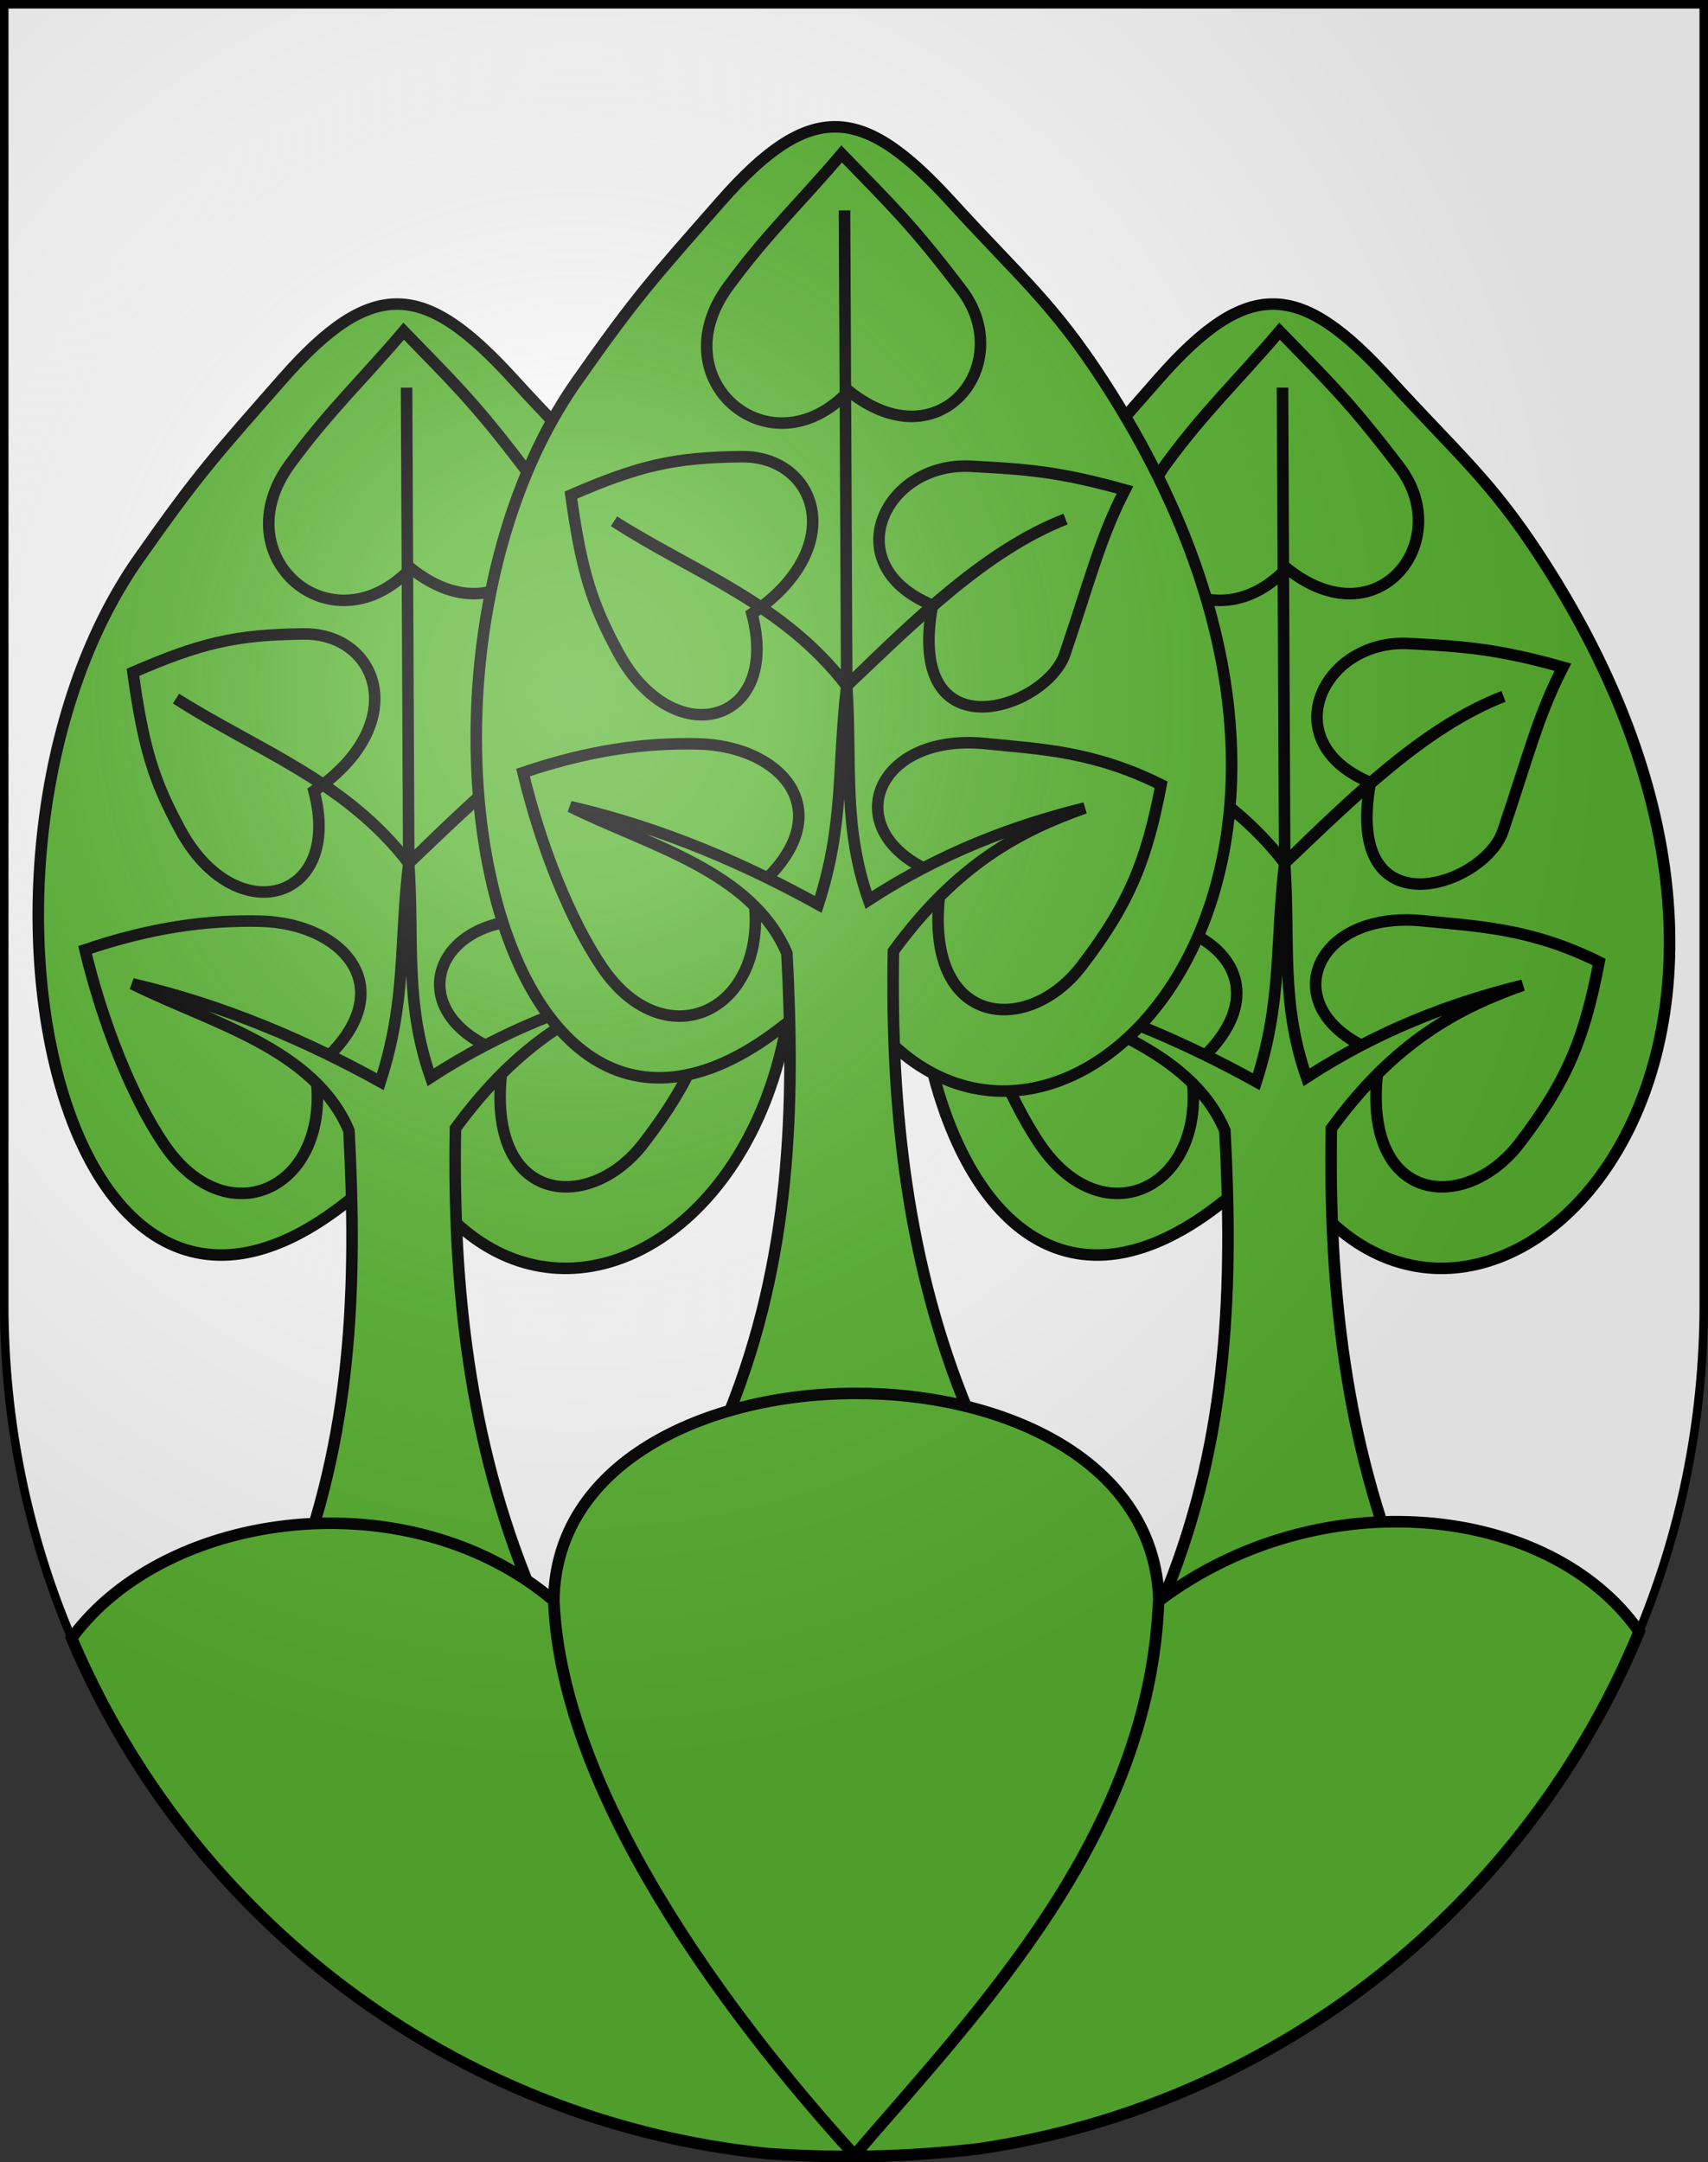 <?xml version="1.0" encoding="UTF-8" standalone="no"?>
<svg
   xmlns:dc="http://purl.org/dc/elements/1.1/"
   xmlns:cc="http://web.resource.org/cc/"
   xmlns:rdf="http://www.w3.org/1999/02/22-rdf-syntax-ns#"
   xmlns:svg="http://www.w3.org/2000/svg"
   xmlns="http://www.w3.org/2000/svg"
   xmlns:xlink="http://www.w3.org/1999/xlink"
   xmlns:sodipodi="http://sodipodi.sourceforge.net/DTD/sodipodi-0.dtd"
   xmlns:inkscape="http://www.inkscape.org/namespaces/inkscape"
   height="763"
   width="603"
   version="1.0"
   id="svg20"
   sodipodi:version="0.32"
   inkscape:version="0.44.1"
   sodipodi:docname="Oberbipp-coat of arms.svg"
   sodipodi:docbase="F:\Mis Documentos\Mis imágenes\Encyclopédie\Escudos de Suiza">
  <rect width="100%" height="100%" fill="#333333" stroke="none"/>
  <defs
     id="defs29">
    <linearGradient
       id="linearGradient2893">
      <stop
         style="stop-color:#ffffff;stop-opacity:0.314;"
         offset="0"
         id="stop2895" />
      <stop
         id="stop2897"
         offset="0.19"
         style="stop-color:#ffffff;stop-opacity:0.251;" />
      <stop
         style="stop-color:#6b6b6b;stop-opacity:0.125;"
         offset="0.6"
         id="stop2901" />
      <stop
         style="stop-color:#000000;stop-opacity:0.125;"
         offset="1"
         id="stop2899" />
    </linearGradient>
    <linearGradient
       id="linearGradient2955">
      <stop
         style="stop-color:white;stop-opacity:0;"
         offset="0"
         id="stop2965" />
      <stop
         style="stop-color:black;stop-opacity:0.646;"
         offset="1"
         id="stop2959" />
    </linearGradient>
    <radialGradient
       inkscape:collect="always"
       xlink:href="#linearGradient2893"
       id="radialGradient3236"
       gradientUnits="userSpaceOnUse"
       gradientTransform="matrix(1.215,1.531577e-24,1.464684e-23,1.267,-839.192,-490.489)"
       cx="858.042"
       cy="579.933"
       fx="858.042"
       fy="579.933"
       r="300" />
  </defs>
  <sodipodi:namedview
     inkscape:window-height="682"
     inkscape:window-width="1024"
     inkscape:pageshadow="2"
     inkscape:pageopacity="0.0"
     guidetolerance="10.0"
     gridtolerance="10.0"
     objecttolerance="10.0"
     borderopacity="1.0"
     bordercolor="#666666"
     pagecolor="#ffffff"
     id="base"
     inkscape:zoom="0.54419783"
     inkscape:cx="403.15529"
     inkscape:cy="380.07071"
     inkscape:window-x="-4"
     inkscape:window-y="-4"
     inkscape:current-layer="layer2"
     showgrid="true"
     showguides="true"
     inkscape:guide-bbox="true" />
  <desc
     id="desc22">Coat of Arms of Canton of Freiburg (Fribourg)</desc>
  <g
     inkscape:groupmode="layer"
     id="layer1"
     inkscape:label="Fond écu"
     sodipodi:insensitive="true">
    <path
       id="path1899"
       d="M 1.5,1.5 L 1.5,460.368 C 1.5,626.678 135.815,761.5 301.5,761.5 C 467.185,761.5 601.5,626.678 601.5,460.368 L 601.5,1.5 L 1.5,1.5 z "
       style="fill:white;fill-opacity:1" />
  </g>
  <g
     inkscape:groupmode="layer"
     id="layer2"
     inkscape:label="Meubles"
     sodipodi:insensitive="true">
    <g
       id="g6606"
       transform="matrix(4.069,0,0,4.069,-2492.197,-2291.423)">
      <g
         id="g6581">
        <path
           sodipodi:nodetypes="cssssc"
           id="path4623"
           d="M 723.38,662.898 C 738.036,690.869 776.058,657.489 746.226,611.569 C 741.795,604.75 739.01,602.586 733,596 C 725.385,587.655 720.857,587.047 713,596 C 707.204,602.605 705.749,604.148 700.533,611.569 C 682.065,637.846 694.421,693.872 723.38,662.898 z "
           style="fill:#5ab532;fill-opacity:1;fill-rule:evenodd;stroke:black;stroke-width:1px;stroke-linecap:butt;stroke-linejoin:miter;stroke-opacity:1" />
        <path
           sodipodi:nodetypes="cscsc"
           id="path4625"
           d="M 732.241,654.482 C 729.89,667.538 739.42,668.664 744.311,662.305 C 748.642,656.672 750.019,652.841 751.226,646.569 C 745.314,643.643 740.82,643.488 735.965,643 C 726.027,642 722.87,651.194 732.241,654.482 z "
           style="fill:#5ab532;fill-opacity:1;fill-rule:evenodd;stroke:black;stroke-width:1px;stroke-linecap:butt;stroke-linejoin:miter;stroke-opacity:1" />
        <path
           style="fill:#5ab532;fill-opacity:1;fill-rule:evenodd;stroke:black;stroke-width:1px;stroke-linecap:butt;stroke-linejoin:miter;stroke-opacity:1"
           d="M 731.382,631.001 C 729.03,644.057 741.251,640.031 742.882,635.218 C 745.096,628.689 745.934,625.186 748.089,621.001 C 742.367,619.403 739.575,619.209 734.726,618.95 C 727.206,618.547 722.96,627.524 731.382,631.001 z "
           id="path4627"
           sodipodi:nodetypes="cscsc" />
        <path
           sodipodi:nodetypes="cscsc"
           id="path4629"
           d="M 724.126,612.426 C 732.052,618.759 738.773,610.032 733.914,603.648 C 729.589,597.965 727.791,596.284 723.506,591.865 C 719.941,596.07 717.018,598.781 713.643,603.394 C 707.746,611.456 717.303,619.641 724.126,612.426 z "
           style="fill:#5ab532;fill-opacity:1;fill-rule:evenodd;stroke:black;stroke-width:1px;stroke-linecap:butt;stroke-linejoin:miter;stroke-opacity:1" />
        <path
           sodipodi:nodetypes="cscsc"
           id="path4633"
           d="M 715.805,655.789 C 723.8,649.235 718.493,643.193 711.049,643.027 C 706.416,642.924 701.643,643.564 695.863,645.514 C 697.402,651.929 699.97,658.326 702.704,662.368 C 708.3,670.642 717.573,666.04 715.805,655.789 z "
           style="fill:#5ab532;fill-opacity:1;fill-rule:evenodd;stroke:black;stroke-width:1px;stroke-linecap:butt;stroke-linejoin:miter;stroke-opacity:1" />
        <path
           sodipodi:nodetypes="cccccccccccccccc"
           id="path4621"
           d="M 734.518,701 C 729.219,688.235 727.752,674.773 728,661 C 733.537,653.412 739.073,650.543 744.61,648.585 C 738.355,650.132 732.101,652.499 725.846,656.569 C 723.59,650.119 724.401,644.901 723.949,638 C 729.774,632.336 736.096,626.162 742.933,623.533 C 736.025,626.237 729.851,632.399 723.949,638 L 723.759,596.759 L 723.949,638 C 718.505,630.848 710.718,628.129 703.759,623.723 C 710.634,628.192 718.43,630.819 723.949,638 C 723.113,645.099 723.762,649.889 721.482,656.949 C 715.379,653.572 708.076,650.337 699.964,648.467 C 706.772,651.849 715.724,654.035 718.759,661.19 C 719.465,674.523 719.102,687.667 713.759,701 L 734.518,701 z "
           style="fill:#5ab532;fill-opacity:1;fill-rule:evenodd;stroke:black;stroke-width:1px;stroke-linecap:butt;stroke-linejoin:miter;stroke-opacity:1" />
      </g>
      <g
         id="g6589">
        <path
           style="fill:#5ab532;fill-opacity:1;fill-rule:evenodd;stroke:black;stroke-width:1px;stroke-linecap:butt;stroke-linejoin:miter;stroke-opacity:1"
           d="M 647.38,662.898 C 662.036,690.869 700.058,657.489 670.226,611.569 C 665.795,604.75 663.01,602.586 657,596 C 649.385,587.655 644.857,587.047 637,596 C 631.204,602.605 629.749,604.148 624.533,611.569 C 606.065,637.846 618.421,693.872 647.38,662.898 z "
           id="path4639"
           sodipodi:nodetypes="cssssc" />
        <path
           style="fill:#5ab532;fill-opacity:1;fill-rule:evenodd;stroke:black;stroke-width:1px;stroke-linecap:butt;stroke-linejoin:miter;stroke-opacity:1"
           d="M 656.241,654.482 C 653.89,667.538 663.42,668.664 668.311,662.305 C 672.642,656.672 674.019,652.841 675.226,646.569 C 669.314,643.643 664.82,643.488 659.965,643 C 650.027,642 646.87,651.194 656.241,654.482 z "
           id="path4641"
           sodipodi:nodetypes="cscsc" />
        <path
           style="fill:#5ab532;fill-opacity:1;fill-rule:evenodd;stroke:black;stroke-width:1px;stroke-linecap:butt;stroke-linejoin:miter;stroke-opacity:1"
           d="M 648.126,612.426 C 656.052,618.759 662.773,610.032 657.914,603.648 C 653.589,597.965 651.791,596.284 647.506,591.865 C 643.941,596.07 641.018,598.781 637.643,603.394 C 631.746,611.456 641.303,619.641 648.126,612.426 z "
           id="path4645"
           sodipodi:nodetypes="cscsc" />
        <path
           sodipodi:nodetypes="cscsc"
           id="path4647"
           d="M 639.725,631.74 C 648.236,625.956 645.337,618.05 638.829,618.119 C 632.88,618.183 629.881,618.917 624.018,621.449 C 624.927,627.983 625.81,630.836 628.138,635.124 C 632.906,643.901 642.282,641.335 639.725,631.74 z "
           style="fill:#5ab532;fill-opacity:1;fill-rule:evenodd;stroke:black;stroke-width:1px;stroke-linecap:butt;stroke-linejoin:miter;stroke-opacity:1" />
        <path
           style="fill:#5ab532;fill-opacity:1;fill-rule:evenodd;stroke:black;stroke-width:1px;stroke-linecap:butt;stroke-linejoin:miter;stroke-opacity:1"
           d="M 639.805,655.789 C 647.8,649.235 642.493,643.193 635.049,643.027 C 630.416,642.924 625.643,643.564 619.863,645.514 C 621.402,651.929 623.97,658.326 626.704,662.368 C 632.3,670.642 641.573,666.04 639.805,655.789 z "
           id="path4649"
           sodipodi:nodetypes="cscsc" />
        <path
           style="fill:#5ab532;fill-opacity:1;fill-rule:evenodd;stroke:black;stroke-width:1px;stroke-linecap:butt;stroke-linejoin:miter;stroke-opacity:1"
           d="M 658.518,701 C 653.219,688.235 651.752,674.773 652,661 C 657.537,653.412 663.073,650.543 668.61,648.585 C 662.355,650.132 656.101,652.499 649.846,656.569 C 647.59,650.119 648.401,644.901 647.949,638 C 653.774,632.336 660.096,626.162 666.933,623.533 C 660.025,626.237 653.851,632.399 647.949,638 L 647.759,596.759 L 647.949,638 C 642.505,630.848 634.718,628.129 627.759,623.723 C 634.634,628.192 642.43,630.819 647.949,638 C 647.113,645.099 647.762,649.889 645.482,656.949 C 639.379,653.572 632.076,650.337 623.964,648.467 C 630.772,651.849 639.724,654.035 642.759,661.19 C 643.465,674.523 643.102,687.667 637.759,701 L 658.518,701 z "
           id="path4637"
           sodipodi:nodetypes="cccccccccccccccc" />
      </g>
      <g
         id="g6597"
         transform="translate(0,-7.373)">
        <path
           style="fill:#5ab532;fill-opacity:1;fill-rule:evenodd;stroke:black;stroke-width:1px;stroke-linecap:butt;stroke-linejoin:miter;stroke-opacity:1"
           d="M 685.38,654.898 C 700.036,682.869 738.058,649.489 708.226,603.569 C 703.795,596.75 701.01,594.586 695,588 C 687.385,579.655 682.857,579.047 675,588 C 669.204,594.605 667.749,596.148 662.533,603.569 C 644.065,629.846 656.421,685.872 685.38,654.898 z "
           id="path2828"
           sodipodi:nodetypes="cssssc" />
        <path
           style="fill:#5ab532;fill-opacity:1;fill-rule:evenodd;stroke:black;stroke-width:1px;stroke-linecap:butt;stroke-linejoin:miter;stroke-opacity:1"
           d="M 694.241,646.482 C 691.89,659.538 701.42,660.664 706.311,654.305 C 710.642,648.672 712.019,644.841 713.226,638.569 C 707.314,635.643 702.82,635.488 697.965,635 C 688.027,634 684.87,643.194 694.241,646.482 z "
           id="path3715"
           sodipodi:nodetypes="cscsc" />
        <path
           sodipodi:nodetypes="cscsc"
           id="path4602"
           d="M 693.382,623.001 C 691.03,636.057 703.251,632.031 704.882,627.218 C 707.096,620.689 707.934,617.186 710.089,613.001 C 704.367,611.403 701.575,611.209 696.726,610.95 C 689.206,610.547 684.96,619.524 693.382,623.001 z "
           style="fill:#5ab532;fill-opacity:1;fill-rule:evenodd;stroke:black;stroke-width:1px;stroke-linecap:butt;stroke-linejoin:miter;stroke-opacity:1" />
        <path
           style="fill:#5ab532;fill-opacity:1;fill-rule:evenodd;stroke:black;stroke-width:1px;stroke-linecap:butt;stroke-linejoin:miter;stroke-opacity:1"
           d="M 686.126,604.426 C 694.052,610.759 700.773,602.032 695.914,595.648 C 691.589,589.965 689.791,588.284 685.506,583.865 C 681.941,588.07 679.018,590.781 675.643,595.394 C 669.746,603.456 679.303,611.641 686.126,604.426 z "
           id="path4604"
           sodipodi:nodetypes="cscsc" />
        <path
           sodipodi:nodetypes="cscsc"
           id="path4606"
           d="M 677.725,623.74 C 686.236,617.956 683.337,610.05 676.829,610.119 C 670.88,610.183 667.881,610.917 662.018,613.449 C 662.927,619.983 663.81,622.836 666.138,627.124 C 670.906,635.901 680.282,633.335 677.725,623.74 z "
           style="fill:#5ab532;fill-opacity:1;fill-rule:evenodd;stroke:black;stroke-width:1px;stroke-linecap:butt;stroke-linejoin:miter;stroke-opacity:1" />
        <path
           style="fill:#5ab532;fill-opacity:1;fill-rule:evenodd;stroke:black;stroke-width:1px;stroke-linecap:butt;stroke-linejoin:miter;stroke-opacity:1"
           d="M 677.805,647.789 C 685.8,641.235 680.493,635.193 673.049,635.027 C 668.416,634.924 663.643,635.564 657.863,637.514 C 659.402,643.929 661.97,650.326 664.704,654.368 C 670.3,662.642 679.573,658.04 677.805,647.789 z "
           id="path4608"
           sodipodi:nodetypes="cscsc" />
        <path
           style="fill:#5ab532;fill-opacity:1;fill-rule:evenodd;stroke:black;stroke-width:1px;stroke-linecap:butt;stroke-linejoin:miter;stroke-opacity:1"
           d="M 696.518,693 C 691.219,680.235 689.752,666.773 690,653 C 695.537,645.412 701.073,642.543 706.61,640.585 C 700.355,642.132 694.101,644.499 687.846,648.569 C 685.59,642.119 686.401,636.901 685.949,630 C 691.774,624.336 698.096,618.162 704.933,615.533 C 698.025,618.237 691.851,624.399 685.949,630 L 685.759,588.759 L 685.949,630 C 680.505,622.848 672.718,620.129 665.759,615.723 C 672.634,620.192 680.43,622.819 685.949,630 C 685.113,637.099 685.762,641.889 683.482,648.949 C 677.379,645.572 670.076,642.337 661.964,640.467 C 668.772,643.849 677.724,646.035 680.759,653.19 C 681.465,666.523 681.102,679.667 675.759,693 L 696.518,693 z "
           id="path1939"
           sodipodi:nodetypes="cccccccccccccccc" />
      </g>
    </g>
    <path
       style="fill:#5ab532;fill-opacity:1;fill-rule:evenodd;stroke:black;stroke-width:4.079;stroke-linecap:butt;stroke-linejoin:miter;stroke-miterlimit:4;stroke-dasharray:none;stroke-opacity:1"
       d="M 301.688,491.688 C 248.739,491.861 196.021,516.422 195.531,564.875 C 198.345,632.143 255.946,710.228 301.688,760.5 C 256.15,710.539 197.937,632.161 195.531,564.875 C 144.678,521.691 58.882,532.292 25.281,578.062 C 67.098,676.824 159.933,748.543 270.594,759.906 C 270.667,759.914 270.739,759.93 270.812,759.938 C 295.577,761.711 320.612,761.178 345.656,758.25 C 451.289,742.608 538.998,671.713 578.688,575.75 C 547.248,530.68 466.032,522.092 409.156,564.875 C 407.807,515.728 354.636,491.514 301.688,491.688 z M 409.031,565.125 C 405.878,647.644 345.629,709.416 301.688,760.5 C 345.679,709.205 405.681,647.682 409.031,565.125 z "
       id="path9020"
       sodipodi:nodetypes="cccccscccccccc" />
  </g>
  <g
     inkscape:groupmode="layer"
     id="layer3"
     inkscape:label="Reflet final"
     style="display:inline"
     sodipodi:insensitive="true">
    <path
       style="fill:url(#radialGradient3236);fill-opacity:1"
       d="M 1.5,1.5 L 1.5,460.368 C 1.5,626.679 135.815,761.5 301.5,761.5 C 467.185,761.5 601.5,626.679 601.5,460.368 L 601.5,1.5 L 1.5,1.5 z "
       id="path2346" />
  </g>
  <g
     inkscape:groupmode="layer"
     id="layer4"
     inkscape:label="Contour final"
     style="display:inline"
     sodipodi:insensitive="true">
    <path
       style="fill:none;fill-opacity:1;stroke:black;stroke-width:3;stroke-miterlimit:4;stroke-dasharray:none;stroke-opacity:1"
       d="M 1.5,1.5 L 1.5,460.368 C 1.5,626.679 135.815,761.5 301.5,761.5 C 467.185,761.5 601.5,626.679 601.5,460.368 L 601.5,1.5 L 1.5,1.5 z "
       id="path3239" />
  </g>
</svg>

